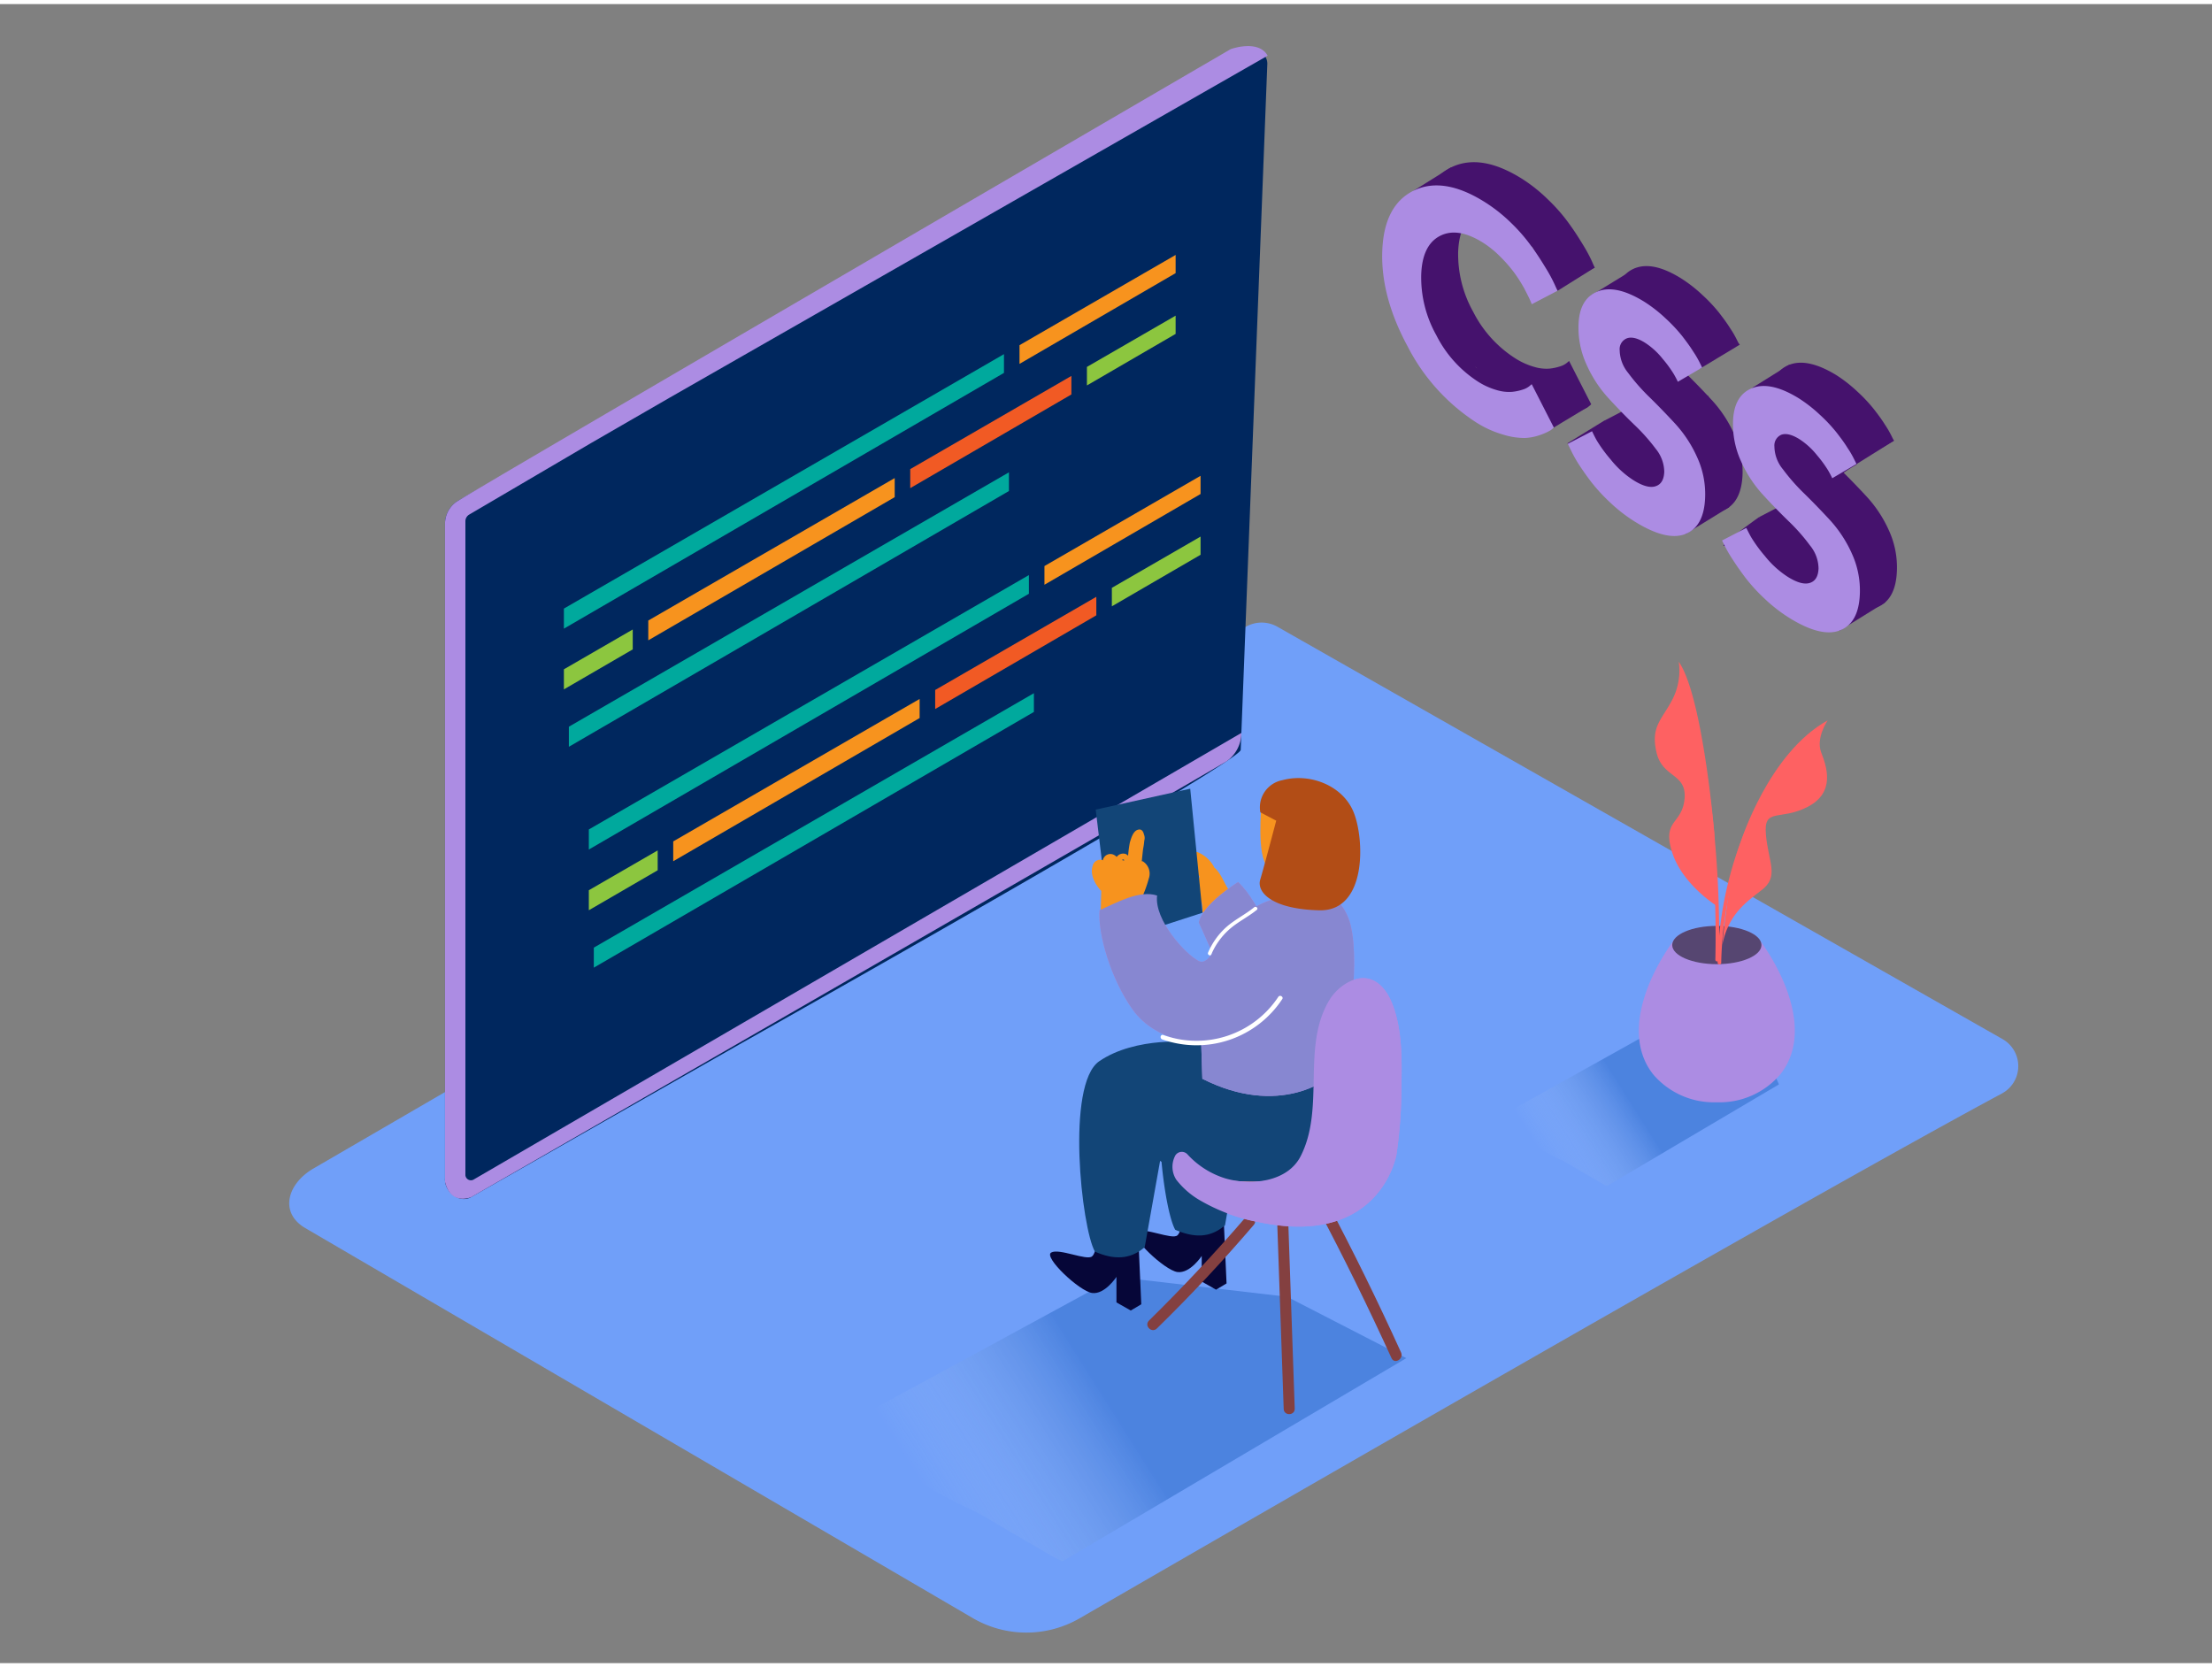 <svg id="Layer_2" data-name="Layer 2" xmlns="http://www.w3.org/2000/svg" xmlns:xlink="http://www.w3.org/1999/xlink" viewBox="0 0 400 300" width="406" height="306" class="illustration styles_illustrationTablet__1DWOa"><rect x="0" y="0" width="400" height="300" fill="#808080" stroke="none"/><defs><linearGradient id="linear-gradient" x1="279.41" y1="208.97" x2="295.44" y2="198.86" gradientUnits="userSpaceOnUse"><stop offset="0" stop-color="#fff" stop-opacity="0"></stop><stop offset="0.99" stop-color="#0048aa"></stop></linearGradient><linearGradient id="linear-gradient-2" x1="169.58" y1="272.22" x2="200.85" y2="252.5" xlink:href="#linear-gradient"></linearGradient></defs><title>OK</title><path d="M362,197c-34.24,18.38-135,76.52-166.72,94.87a19.25,19.25,0,0,1-19.35,0L55.22,221.34c-4.8-2.8-3.26-8.11,1.58-10.85L225.3,112.59a5.77,5.77,0,0,1,5.69,0l131.17,74.59A5.62,5.62,0,0,1,362,197Z" fill="#709ff9"></path><path d="M282.73,209.22c.58.27,7.19,4.25,7.85,4.51l31.11-18.38-3.26-7.4L303,183.44l-32.81,18.31C275.71,205,276.91,206.57,282.73,209.22Z" opacity="0.32" fill="url(#linear-gradient)"></path><path d="M82.87,89.8a4.82,4.82,0,0,0-2.4,4.2V212.33c-.18,2.42,2.56,4.65,4.77,3.38l48.46-27.59c1.95-1.12,90.66-51,90.66-53.26l4.81-124a2.32,2.32,0,0,0-3.46-2.12C204.08,21,92.69,84.09,82.87,89.8Z" fill="#00275e"></path><path d="M107,79.31l-22.15,13a1.4,1.4,0,0,0-.69,1.21V211.76a1,1,0,0,0,1.43.83l138.89-80.79a6.34,6.34,0,0,1-2.61,5.08c-2.66,1.7-136.63,78.84-136.63,78.84s-3.7,1.67-4.77-2.74V94a4.87,4.87,0,0,1,2-3.95c2.14-1.55,140.07-81.9,140.07-81.9s5-1.84,6.69,1.18L121.15,71.14" fill="#ac8ce3"></path><polyline points="316.87 69.39 323.6 65.19 327.27 71.35 318.12 71.35" fill="#45126d"></polyline><path d="M336.32,88.79a2.18,2.18,0,0,1-2.85-.7,2.32,2.32,0,0,1-.61-.62,2.16,2.16,0,0,1,.76-2.89c.7-.49,1.42-.92,2.16-1.34l0-.1,6.73-4.2L333,71.35h-5.73l-1.8,3.59-6.29,1.63v8.26l5.84,6.5,5.05,6.87,1.8,5.73-7-4.27-6.79-6.88s-7.67,5.43-6.22,5.2,20.8,15.32,20.8,15.32l8.25-5.12L336.87,88.5A4.6,4.6,0,0,1,336.32,88.79Z" fill="#45126d"></path><polyline points="304.77 95.84 312.78 90.91 306.61 89.43" fill="#45126d"></polyline><path d="M307.8,70.55a5.62,5.62,0,0,1-2.28-2.28,2.16,2.16,0,0,1,.76-2.89c.63-.41.45.19,1.11.56l7.23-4.36L302.28,50.28l-6.44-2.57-8.16,5,4.66,6-.17,9.12L297,74.26l4,6.32,2.34,6.57-6.16-5.07-7-6.81-6.75,4.16L295.8,89.89,301.54,93l8.2-7.44.6-7.6-1.44-7.12A2.29,2.29,0,0,1,307.8,70.55Z" fill="#45126d"></path><polyline points="255.64 33.74 262.37 29.54 281.67 41.1 288.4 47.63 281.67 51.84 277.05 43.9 262.22 38.74 260.3 46.72 262.67 57.35 266.94 65.77 273.6 68.29 281.67 66.96 287.11 72.87 280.97 76.57 270.05 73.87 262.37 69.01 258.08 63.12 255.64 55.64 253.8 48.05" fill="#45126d"></polyline><path d="M275.18,31.56A28.64,28.64,0,0,1,280,35.41a30.86,30.86,0,0,1,3.73,4.28c1,1.37,1.82,2.67,2.56,3.89a27.2,27.2,0,0,1,1.58,2.93l.49,1.13-4.63,2.43c-.09-.19-.2-.47-.36-.84s-.49-1-1-2a27.49,27.49,0,0,0-1.75-2.77,25.54,25.54,0,0,0-2.52-2.91,17.81,17.81,0,0,0-3.23-2.63q-4.58-2.86-7.78-1.18t-3.41,7.05a21.33,21.33,0,0,0,2.73,10.87A21.46,21.46,0,0,0,274,64.05a12.8,12.8,0,0,0,3.42,1.55,7.6,7.6,0,0,0,2.75.32,8.9,8.9,0,0,0,1.95-.41,3.57,3.57,0,0,0,1.24-.65l.38-.33,4,7.83a4,4,0,0,1-.58.5,10.27,10.27,0,0,1-1.73.8,9.77,9.77,0,0,1-2.84.6,12.8,12.8,0,0,1-3.91-.58,18.58,18.58,0,0,1-5-2.25A35.79,35.79,0,0,1,261.3,57.72q-4.9-9.06-4.59-17.29t5.66-10.88Q267.72,26.9,275.18,31.56Z" fill="#45126d"></path><path d="M304,49.6a25.58,25.58,0,0,1,3.85,3,28.66,28.66,0,0,1,3,3.19c.77,1,1.45,1.91,2,2.8a17.29,17.29,0,0,1,1.24,2.13l.39.79-4.39,2.58c-.17-.37-.41-.83-.73-1.39a21.56,21.56,0,0,0-2-2.74,13.33,13.33,0,0,0-3.2-2.93q-2-1.25-3.26-.81a2.09,2.09,0,0,0-1.33,2.15,6.66,6.66,0,0,0,1.53,4.11,36.09,36.09,0,0,0,3.93,4.46q2.32,2.28,4.66,4.82a22.58,22.58,0,0,1,3.9,6A16,16,0,0,1,315.11,85c-.13,3.53-1.34,5.74-3.61,6.61s-5.34.1-9.19-2.31a28.05,28.05,0,0,1-4.38-3.41,31.72,31.72,0,0,1-3.44-3.74q-1.34-1.77-2.35-3.35a23.87,23.87,0,0,1-1.44-2.51l-.5-1L294.59,73c.2.41.48,1,.85,1.66A25.78,25.78,0,0,0,298,78.15a17.14,17.14,0,0,0,4.14,3.76q2.53,1.58,4,1.07c1-.33,1.5-1.21,1.55-2.63a6.7,6.7,0,0,0-1.53-4.12,34.58,34.58,0,0,0-4-4.47q-2.35-2.28-4.66-4.81a22.5,22.5,0,0,1-3.88-6,15.94,15.94,0,0,1-1.43-7.25q.18-4.64,3.47-5.94T304,49.6Z" fill="#45126d"></path><path d="M332,67.05a25.58,25.58,0,0,1,3.85,3,28.06,28.06,0,0,1,3,3.19c.78,1,1.46,1.92,2,2.8a17.06,17.06,0,0,1,1.23,2.12l.39.79-4.38,2.58c-.17-.37-.41-.83-.73-1.39a21.56,21.56,0,0,0-2-2.74,13.37,13.37,0,0,0-3.2-2.93q-2-1.25-3.27-.81a2.11,2.11,0,0,0-1.32,2.16,6.62,6.62,0,0,0,1.53,4.11,35.81,35.81,0,0,0,3.93,4.46q2.32,2.28,4.66,4.82a22.69,22.69,0,0,1,3.9,6,16,16,0,0,1,1.43,7.26c-.13,3.53-1.34,5.74-3.62,6.61s-5.34.1-9.19-2.3a28.05,28.05,0,0,1-4.38-3.41,31.44,31.44,0,0,1-3.44-3.74q-1.34-1.77-2.35-3.35a23.87,23.87,0,0,1-1.44-2.51l-.5-1,4.39-2.28c.21.42.49,1,.86,1.66a26,26,0,0,0,2.51,3.44A17.18,17.18,0,0,0,330,99.36q2.53,1.58,4,1.08c1-.33,1.5-1.21,1.55-2.63A6.69,6.69,0,0,0,334,93.69a34.2,34.2,0,0,0-3.95-4.47q-2.35-2.28-4.66-4.81a22.55,22.55,0,0,1-3.89-6,16,16,0,0,1-1.42-7.24q.18-4.64,3.47-5.94T332,67.05Z" fill="#45126d"></path><path d="M268.45,35.77a28.64,28.64,0,0,1,4.86,3.85A30.86,30.86,0,0,1,277,43.9c1,1.37,1.82,2.67,2.56,3.89a27.2,27.2,0,0,1,1.58,2.93l.49,1.13L277,54.27c-.09-.19-.2-.47-.36-.84s-.49-1-1-2a27.49,27.49,0,0,0-1.75-2.77,25.54,25.54,0,0,0-2.52-2.91,17.81,17.81,0,0,0-3.23-2.63q-4.58-2.86-7.78-1.18T257,49a21.33,21.33,0,0,0,2.73,10.87,21.46,21.46,0,0,0,7.51,8.38,12.8,12.8,0,0,0,3.42,1.55,7.6,7.6,0,0,0,2.75.32,8.9,8.9,0,0,0,1.95-.41,3.57,3.57,0,0,0,1.24-.65l.38-.33,4,7.83a4,4,0,0,1-.58.5,10.27,10.27,0,0,1-1.73.8,9.77,9.77,0,0,1-2.84.6,12.8,12.8,0,0,1-3.91-.58,18.58,18.58,0,0,1-5-2.25,35.79,35.79,0,0,1-12.37-13.72q-4.9-9.06-4.59-17.29t5.66-10.88Q261,31.11,268.45,35.77Z" fill="#ac8ce3"></path><path d="M297.32,53.81a25.58,25.58,0,0,1,3.85,3,28.66,28.66,0,0,1,3,3.19c.77,1,1.45,1.91,2,2.8a17.29,17.29,0,0,1,1.24,2.13l.39.79-4.39,2.58c-.17-.37-.41-.83-.73-1.39a21.56,21.56,0,0,0-2-2.74,13.33,13.33,0,0,0-3.2-2.93q-2-1.25-3.26-.81a2.09,2.09,0,0,0-1.33,2.15,6.66,6.66,0,0,0,1.53,4.11,36.09,36.09,0,0,0,3.93,4.46q2.32,2.28,4.66,4.82a22.58,22.58,0,0,1,3.9,6,16,16,0,0,1,1.43,7.26c-.13,3.53-1.34,5.74-3.61,6.61s-5.34.1-9.19-2.31a28.05,28.05,0,0,1-4.38-3.41,31.72,31.72,0,0,1-3.44-3.74q-1.34-1.77-2.35-3.35A23.87,23.87,0,0,1,284,80.52l-.5-1,4.39-2.28c.2.41.48,1,.85,1.66a25.78,25.78,0,0,0,2.52,3.45,17.14,17.14,0,0,0,4.14,3.76q2.53,1.58,4,1.07c1-.33,1.5-1.21,1.55-2.63a6.7,6.7,0,0,0-1.53-4.12,34.58,34.58,0,0,0-4-4.47q-2.35-2.28-4.66-4.81a22.5,22.5,0,0,1-3.88-6,15.94,15.94,0,0,1-1.43-7.25q.18-4.64,3.47-5.94T297.32,53.81Z" fill="#ac8ce3"></path><path d="M325.24,71.26a25.58,25.58,0,0,1,3.85,3,28.06,28.06,0,0,1,3,3.19c.78,1,1.46,1.92,2,2.8a17.06,17.06,0,0,1,1.23,2.12l.39.79-4.38,2.58c-.17-.37-.41-.83-.73-1.39a21.56,21.56,0,0,0-2-2.74,13.37,13.37,0,0,0-3.2-2.93q-2-1.25-3.27-.81A2.11,2.11,0,0,0,320.87,80a6.62,6.62,0,0,0,1.53,4.11,35.81,35.81,0,0,0,3.93,4.46q2.32,2.28,4.66,4.82a22.69,22.69,0,0,1,3.9,6,16,16,0,0,1,1.43,7.26c-.13,3.53-1.34,5.74-3.62,6.61s-5.34.1-9.19-2.3a28.05,28.05,0,0,1-4.38-3.41,31.44,31.44,0,0,1-3.44-3.74q-1.34-1.77-2.35-3.35A23.87,23.87,0,0,1,311.9,98l-.5-1,4.39-2.28c.21.42.49,1,.86,1.66a26,26,0,0,0,2.51,3.44,17.18,17.18,0,0,0,4.14,3.76q2.53,1.58,4,1.08c1-.33,1.5-1.21,1.55-2.63a6.69,6.69,0,0,0-1.54-4.13,34.2,34.2,0,0,0-3.95-4.47q-2.35-2.28-4.66-4.81a22.55,22.55,0,0,1-3.89-6,16,16,0,0,1-1.42-7.24q.18-4.64,3.47-5.94T325.24,71.26Z" fill="#ac8ce3"></path><polygon points="184.36 61.68 184.36 65.06 212.59 48.65 212.59 45.36 184.36 61.68" fill="#f7931e"></polygon><polygon points="181.55 63.3 101.97 109.31 101.97 112.94 181.55 66.69 181.55 63.3" fill="#00a99d"></polygon><polygon points="114.42 113.09 101.97 120.29 101.97 123.92 114.42 116.69 114.42 113.09" fill="#8cc63f"></polygon><polygon points="117.23 111.47 117.23 115.05 161.79 89.16 161.79 85.71 117.23 111.47" fill="#f7931e"></polygon><polygon points="164.6 84.09 164.6 87.53 193.74 70.59 193.74 67.24 164.6 84.09" fill="#f15a24"></polygon><polygon points="196.55 65.61 196.55 68.96 212.59 59.64 212.59 56.34 196.55 65.61" fill="#8cc63f"></polygon><polygon points="182.45 84.67 102.87 130.67 102.87 134.3 182.45 88.05 182.45 84.67" fill="#00a99d"></polygon><polygon points="188.87 101.62 188.87 105 217.1 88.59 217.1 85.3 188.87 101.62" fill="#f7931e"></polygon><polygon points="186.06 103.25 106.48 149.25 106.48 152.88 186.06 106.63 186.06 103.25" fill="#00a99d"></polygon><polygon points="118.93 153.04 106.48 160.24 106.48 163.86 118.93 156.63 118.93 153.04" fill="#8cc63f"></polygon><polygon points="121.74 151.41 121.74 155 166.3 129.1 166.3 125.65 121.74 151.41" fill="#f7931e"></polygon><polygon points="169.11 124.03 169.11 127.47 198.25 110.53 198.25 107.18 169.11 124.03" fill="#f15a24"></polygon><polygon points="201.06 105.56 201.06 108.9 217.1 99.58 217.1 96.29 201.06 105.56" fill="#8cc63f"></polygon><polygon points="186.96 124.61 107.38 170.62 107.38 174.24 186.96 128 186.96 124.61" fill="#00a99d"></polygon><path d="M318.37,169.47c-.74-1.58-4-2.78-7.91-2.78s-7.34,1.26-8,2.9c-4.6,6.44-9.13,16.93-3.47,24a14.42,14.42,0,0,0,11.11,5h.68a14.42,14.42,0,0,0,11.11-5C327.63,186.48,323,175.9,318.37,169.47Z" fill="#ac8ce3"></path><ellipse cx="310.46" cy="170.15" rx="8.07" ry="3.46" opacity="0.5"></ellipse><path d="M319.88,140.79a66.77,66.77,0,0,0-9,27.66,193.12,193.12,0,0,0-3.24-35.21c-.08-.41-.71-.24-.63.17a192.2,192.2,0,0,1,3.18,39.39.31.31,0,0,0,.41.3c0,.1,0,.19,0,.29a.33.33,0,0,0,.65,0,66.08,66.08,0,0,1,9.16-32.27A.33.33,0,0,0,319.88,140.79Z" fill="#fe6162"></path><path d="M314.78,151.53s5-16.06,15.71-22c0,0-2.17,3.19-1.16,5.79s2.61,7.24-2.46,9.85-8,0-7.53,5.07,2.44,7.53-.81,10-6,4.61-7.1,9.91C311.43,170.15,312.66,156.87,314.78,151.53Z" fill="#fe6162"></path><path d="M310,149.84s-2.08-24.67-6.42-30.91a11.47,11.47,0,0,1-1.22,6.94c-1.88,3.57-3.9,4.81-2.81,9.46s5.49,3.72,5.07,8.37-4.1,3.77-2.26,9.64,8.09,9.73,8.09,9.73" fill="#fe6162"></path><path d="M176.39,272.61c1.17.53,14.37,8.5,15.71,9l62.21-36.76-21.57-11.1-30.85-3.59-50.6,27.51C162.34,264.1,164.76,267.31,176.39,272.61Z" opacity="0.32" fill="url(#linear-gradient-2)"></path><path d="M213.68,218.74s.18,3.06-.77,3.91-6-1.52-7.41-.68,5.12,7,7.41,7.31,4.4-2.91,4.4-2.91V231l2.59,1.47,1.9-1.13-.56-12.59Z" fill="#060638"></path><path d="M217.14,203.24a13.48,13.48,0,0,1,10.78-2.51c4.24.93,7.9,3.59,12.22,4.25.68.1,3.41-.07,3.82.32,12,11.36-21.56,10.15-21.56,10.15-3.26-2.67-6.32-5.29-9.56-8C213.82,205.27,215.47,204.41,217.14,203.24Z" fill="#f8997c"></path><path d="M232.94,219.72,234.13,254c0,1.3-2,1.3-2,0l-1.19-34.29C230.87,218.42,232.9,218.42,232.94,219.72Z" fill="#844040"></path><path d="M207.77,238.06q9.17-9,17.52-18.73c.85-1,2.27.45,1.43,1.43q-8.34,9.75-17.52,18.73C208.27,240.4,206.84,239,207.77,238.06Z" fill="#844040"></path><path d="M239.95,216.54q7.12,13.44,13.41,27.29c.53,1.18-1.21,2.2-1.74,1Q245.32,231,238.2,217.56C237.59,216.41,239.34,215.39,239.95,216.54Z" fill="#844040"></path><path d="M213.4,206.45a16.26,16.26,0,0,0,8.13,5.88c4.59,1.37,11.26.73,13.67-4,4.39-8.6.27-19.36,4.9-27.72a8.48,8.48,0,0,1,5.37-4.35c3-.65,5.06,1.58,6.15,4.19,2,4.69,1.88,10.53,1.79,15.53a83.55,83.55,0,0,1-.89,12.06s-2.81,16.76-24.69,12.26a33.22,33.22,0,0,1-10.75-3.92,14.76,14.76,0,0,1-4.39-3.8C211.36,210.66,212.25,208.38,213.4,206.45Z" fill="#ac8ce3"></path><path d="M229.31,204.63a116.11,116.11,0,0,1-1.24-18.16,1.64,1.64,0,0,1,.32-1c0-.6,0-1.2,0-1.81-4-.14-10.46.37-15.09,3.54-6.07,4.16-3.21,30.16-.78,34.44,3.38,1.45,6.31,1.53,9-.82l2.73-15.59a27,27,0,0,0,5.27,2.12Q229.42,206,229.31,204.63Z" fill="#124577"></path><path d="M198.26,222.53s.18,3.06-.77,3.91-6-1.52-7.41-.68,5.12,7,7.41,7.31,4.4-2.91,4.4-2.91v4.61l2.59,1.47,1.9-1.13-.56-12.59Z" fill="#060638"></path><path d="M207,224.78c-2.72,2.34-5.65,2.27-9,.82-2.43-4.27-5.29-30.28.78-34.44,6.52-4.46,16.71-3.67,18.42-3.18l25,4.09c1.92,3.26-3.16,20.34-14.25,20.81s-18.17-3.69-18.17-3.69Z" fill="#124577"></path><path d="M216.71,153.42a5.93,5.93,0,0,1,2.8,2.56l0,.09c1.76,1.44,2,4.06,3.9,5.36,0,.05,1.76,1.28,1.77,1.33s-.17-2.4-.16-2.39v0c.61,1.66,1.2,3.32,1.72,5a1,1,0,0,1-.27.12l.2.1.17.1a.57.57,0,0,0,.33.38,1.33,1.33,0,0,1-1.85,1.56l-5.65-2.76a15.75,15.75,0,0,1-2.21-.64c0-.59-.09-1.18-.15-1.77a5,5,0,0,1-.38-4.68.53.53,0,0,0-.1-.1l0-.06a4.3,4.3,0,0,1-1.78-2.81C215,154,215.81,153,216.71,153.42Z" fill="#f7931e"></path><path d="M223.89,158.75s-6.44,4-7.11,7.33c0,0,4.52,9.82,4.22,10.21-5.11,6.66,10.21-4.22,10.21-4.22S228.11,162.75,223.89,158.75Z" fill="#ac8ce3"></path><path d="M209.24,161.2c-.53,4.45,5.14,10.64,7.53,11.84,3.28,1.64,4.55-12,19-11.93.93,0,5.6-2,8.06,4.15s0,23.75-1.64,26.82c-1.45,2.71-11.05,9.21-24.77,2.25l-.2-6.35s-8.1-.17-12.38-6.13c-4-5.55-6.37-13.89-6-18C202,162.45,206.05,160.15,209.24,161.2Z" fill="#ac8ce3"></path><path d="M223.89,158.75s-6.44,4-7.11,7.33c0,0,4.52,9.82,4.22,10.21-5.11,6.66,10.21-4.22,10.21-4.22S228.11,162.75,223.89,158.75Z" fill="#8787d1"></path><polyline points="215.23 141.88 198.14 145.66 201.02 169.63 217.45 164.31" fill="#124577"></polyline><path d="M199,160.22a.51.51,0,0,0,.15.12q-.06,2-.11,4c0,.68,1,.59,1.05-.09,0-.06,0-.12,0-.18a.59.59,0,0,0,.69-.4l0-.13a.49.49,0,0,0,.51-.07.58.58,0,0,0,.37-.22.61.61,0,0,0,.45.23l0,.48c0,.59,1,.65,1,.06l0-.43c.16.45,1,.44,1-.09l0-.58a.51.51,0,0,0,.18-.09v.1a.53.53,0,0,0,1,.06l.07-.27a.5.5,0,0,0,.69-.22,22.62,22.62,0,0,0,1.69-4.38,2.62,2.62,0,0,0-.93-3,.48.48,0,0,0-.34-.13v0c.07-.72.15-1.45.23-2.17a12.29,12.29,0,0,0,.22-1.54,1.67,1.67,0,0,0-.06-1.14c-.12-.52-.41-1-1-.86-.94.17-1.32,1.57-1.55,2.34A21.65,21.65,0,0,0,204,154a1.35,1.35,0,0,0-.43-.31,1.44,1.44,0,0,0-1.56.43l-.08.1a1.59,1.59,0,0,0-.4-.32,1.38,1.38,0,0,0-1.56.06,1.54,1.54,0,0,0-.55.86,1.37,1.37,0,0,0-1.82,1C197.06,157.31,198,159.12,199,160.22Zm4.33-5.38H203a.59.59,0,0,0-.07-.13.34.34,0,0,1,.29,0Z" fill="#f7931e"></path><path d="M228.11,144.88c0,.15-.89,9.15,1.12,11.14s7.37,1.16,8.7-1,3-5,1.54-8.38S228.35,142.66,228.11,144.88Z" fill="#f7931e"></path><path d="M231,150.74a.9.9,0,0,1,.15-1,4.35,4.35,0,0,1,2.43-1.51,1.82,1.82,0,0,1,2.13,1.15c.62,2-2.7,2.64-4.05,2.82a.9.9,0,0,1-.9-.9A.81.81,0,0,1,231,150.74Z" fill="#ffe8e6"></path><path d="M209.24,161.2c-.53,4.45,5.14,10.64,7.53,11.84,3.28,1.64,4.55-12,19-11.93.93,0,5.6-2,8.06,4.15s0,23.75-1.64,26.82c-1.45,2.71-11.05,9.21-24.77,2.25l-.2-6.35s-8.1-.17-12.38-6.13c-4-5.55-6.37-13.89-6-18C202,162.45,206.05,160.15,209.24,161.2Z" fill="#8787d1"></path><path d="M210.37,186.42a17.74,17.74,0,0,0,20.79-6.9c.29-.44,1,0,.71.41a18.57,18.57,0,0,1-21.71,7.28C209.66,187,209.87,186.24,210.37,186.42Z" fill="#fff"></path><path d="M218.46,171.51a13.19,13.19,0,0,1,3.19-4.51c1.57-1.43,3.51-2.34,5.15-3.68.33-.27.8.2.47.47-1.55,1.26-3.37,2.14-4.88,3.45a12.7,12.7,0,0,0-3.35,4.61C218.87,172.24,218.29,171.9,218.46,171.51Z" fill="#fff"></path><path d="M227.91,146.15l2.87,1.51s-2.22,8.44-2.89,10.66,2,5.33,10.66,5.55,8.22-12.88,6.22-17.76-8-7.11-12.88-5.77A5,5,0,0,0,227.91,146.15Z" fill="#b24d16"></path><path d="M212.43,208.41a1.38,1.38,0,0,1,2.3-.41,15.48,15.48,0,0,0,6.8,4.33c4.59,1.37,11.26.73,13.67-4,4.37-8.57.3-19.28,4.85-27.63a9.21,9.21,0,0,1,3.42-3.64c4.11-2.37,6.84.22,8.16,3.38,2,4.69,1.88,10.53,1.79,15.53a83.55,83.55,0,0,1-.89,12.06s-2.81,16.76-24.69,12.26a33.22,33.22,0,0,1-10.75-3.92,14.76,14.76,0,0,1-4.39-3.8A4.3,4.3,0,0,1,212.43,208.41Z" fill="#ac8ce3"></path></svg>